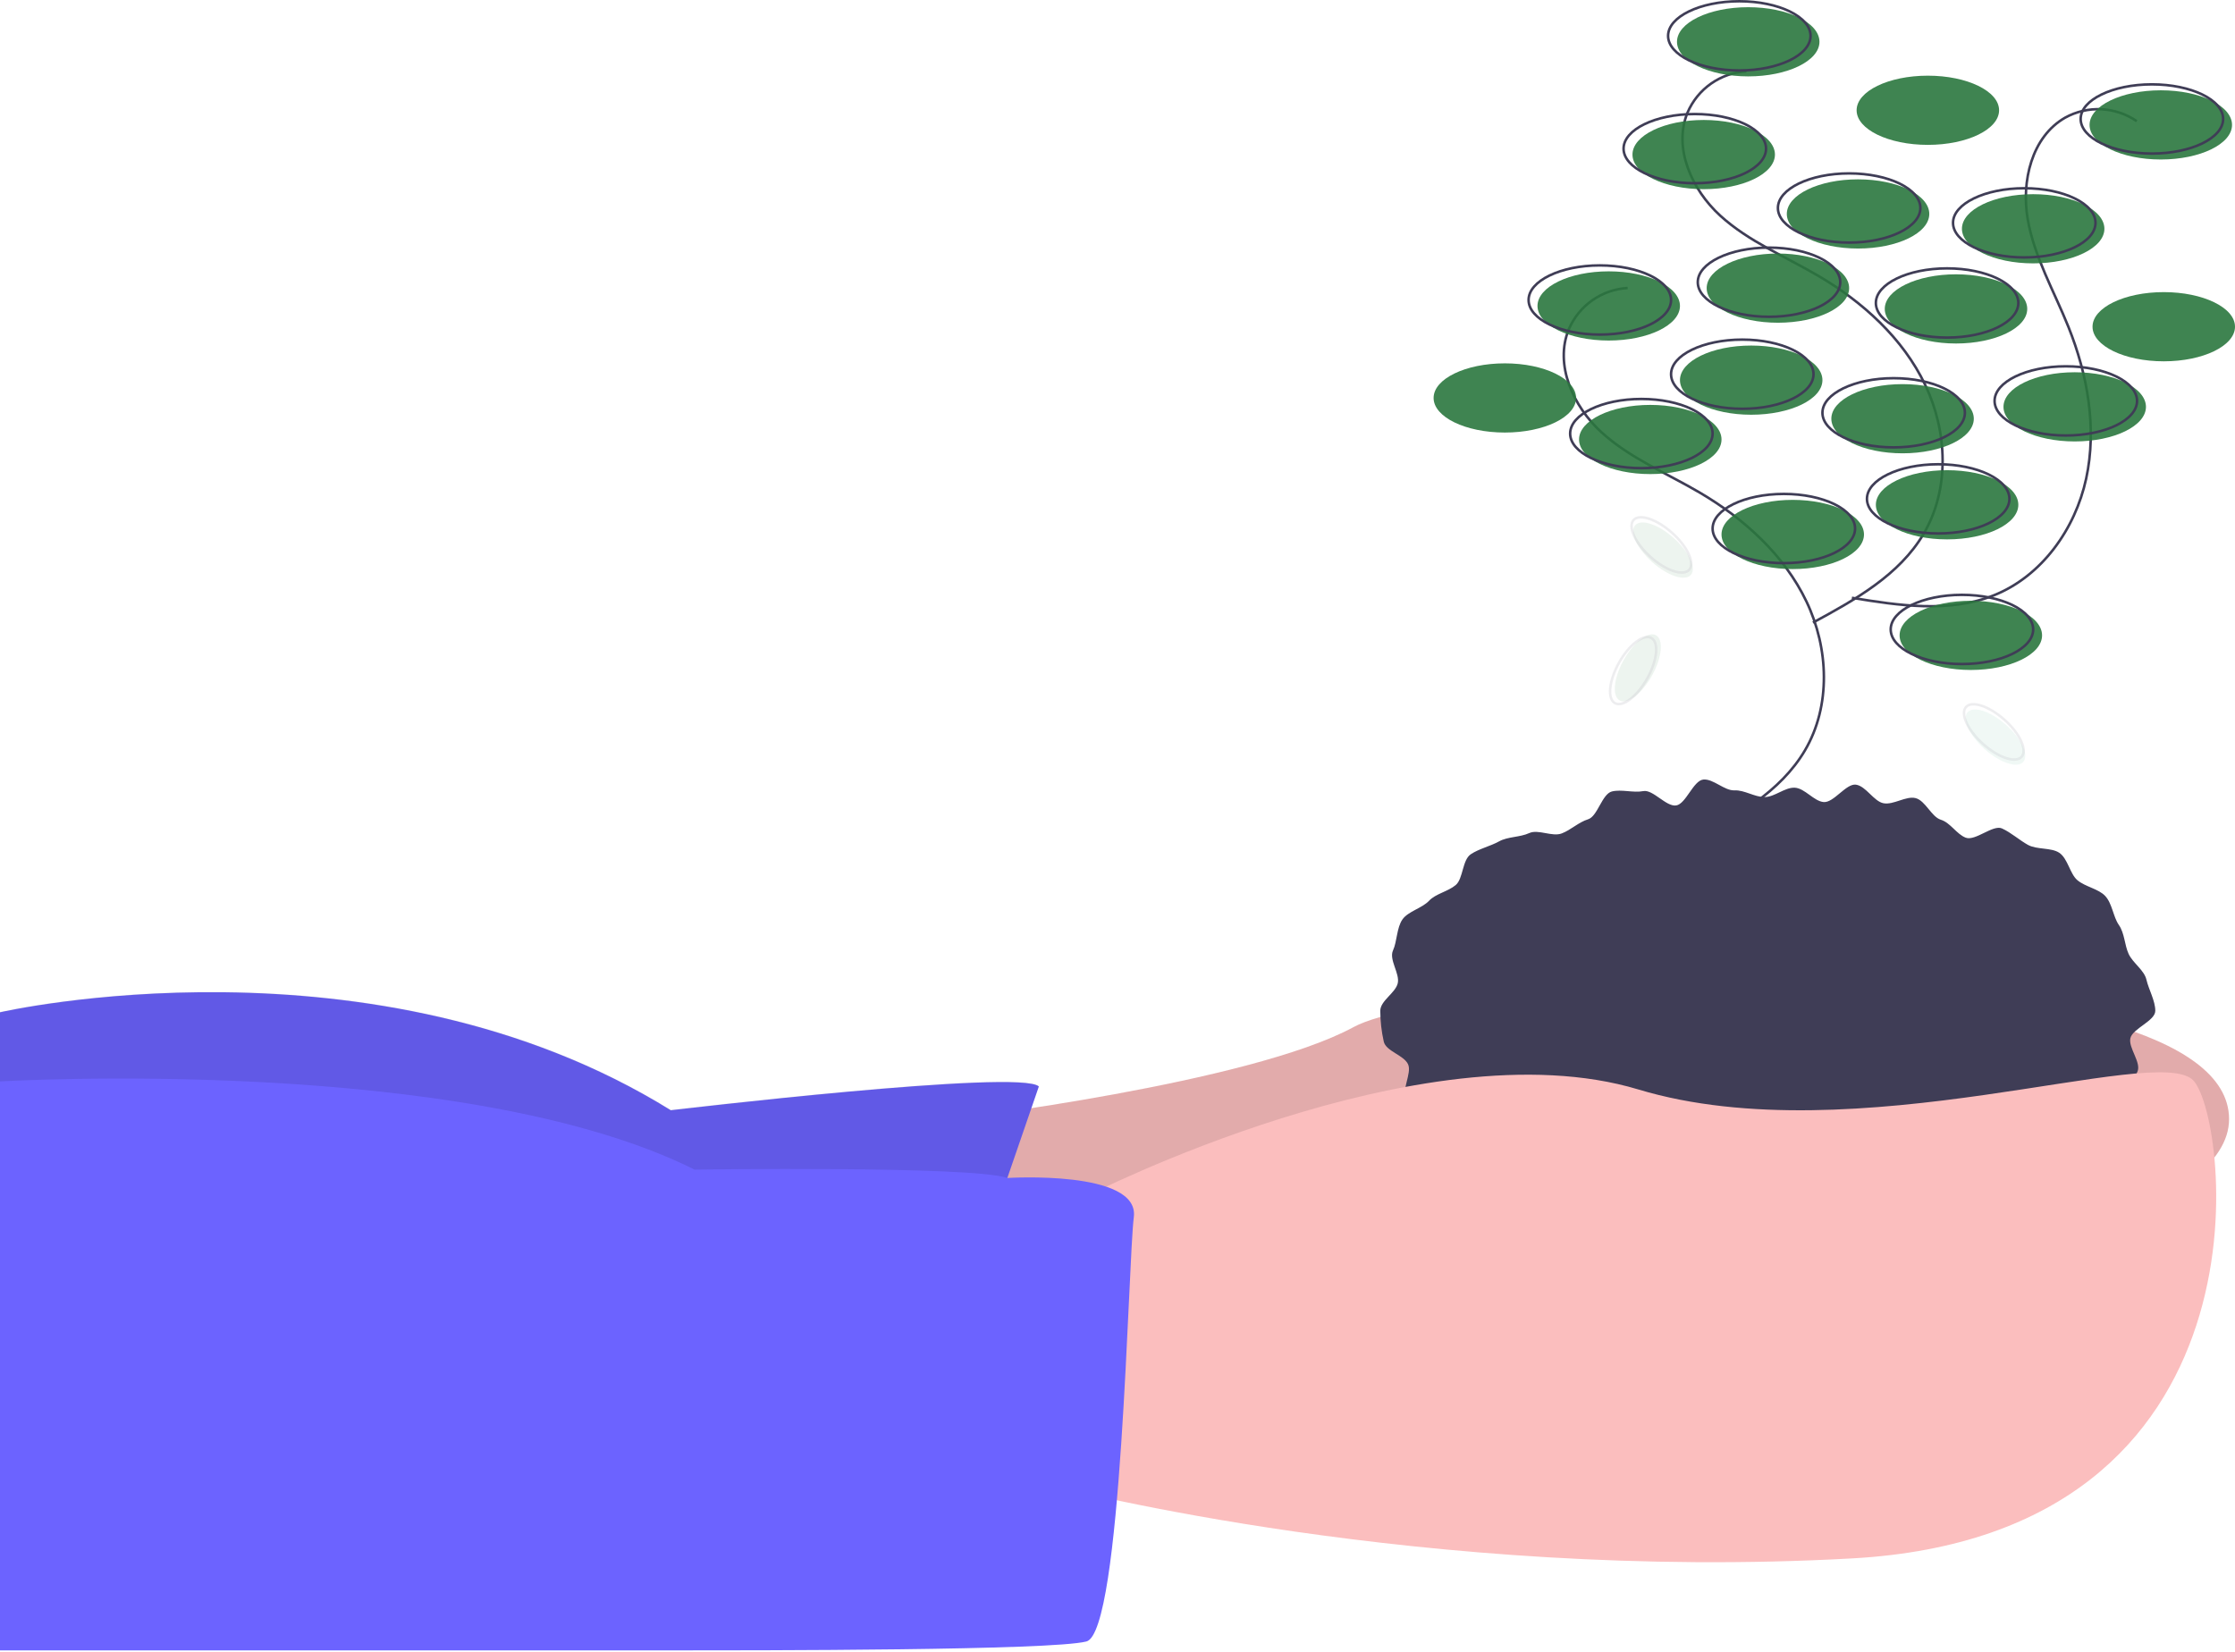 <svg width="886" height="655" viewBox="0 0 886 655" fill="none" xmlns="http://www.w3.org/2000/svg">
<g id="ecology 1" clip-path="url(#clip0)">
<path id="Vector" d="M377.697 443.685C377.697 443.685 495.36 429.565 536.542 407.209C577.724 384.854 883.647 374.264 883.647 443.685C883.647 513.106 531.835 543.698 531.835 543.698L347.105 533.109L377.697 443.685Z" fill="#FBBEBE"/>
<path id="Vector_2" opacity="0.1" d="M377.697 443.685C377.697 443.685 495.36 429.565 536.542 407.209C577.724 384.854 883.647 374.264 883.647 443.685C883.647 513.106 531.835 543.698 531.835 543.698L347.105 533.109L377.697 443.685Z" fill="black"/>
<path id="Vector_3" d="M411.819 430.742L387.11 502.516L0 507.223V401.326C0 401.326 148.255 367.204 265.918 440.155C265.918 440.155 404.76 423.682 411.819 430.742Z" fill="#6C63FF"/>
<path id="Vector_4" opacity="0.1" d="M411.819 430.626L387.11 502.401L0 507.107V401.211C0 401.211 148.255 367.088 265.918 440.039C265.918 440.039 404.76 423.567 411.819 430.626Z" fill="black"/>
<path id="Vector_5" d="M854.404 400.738C854.404 404.748 845.411 407.725 844.527 411.594C843.65 415.431 848.993 421.265 847.302 424.93C845.555 428.677 843.49 432.267 841.131 435.662C838.916 438.834 832.074 438.371 829.269 441.345C826.522 444.046 823.612 446.576 820.556 448.921C817.579 451.397 813.546 451.916 810.161 454.195C806.943 456.362 807.332 464.311 803.772 466.284C800.37 468.17 795.162 466.653 791.471 468.348C787.929 469.975 786.061 475.859 782.274 477.298C778.622 478.685 774.102 478.088 770.24 479.29C766.503 480.453 762.322 480.264 758.406 481.244C754.604 482.195 751.7 487.895 747.744 488.663C743.89 489.412 739.374 487.415 735.388 487.982C731.497 488.536 726.971 483.61 722.967 483.983C719.049 484.348 715.357 486.628 711.344 486.812C707.409 486.993 703.519 488.726 699.505 488.726C695.491 488.726 691.35 492.491 687.416 492.311C683.403 492.126 679.77 486.419 675.852 486.055C671.848 485.682 667.072 491.643 663.18 491.089C659.195 490.522 656.039 484.687 652.185 483.938C648.228 483.17 643.118 487.34 639.315 486.389C635.398 485.409 633.074 478.621 629.336 477.457C625.475 476.256 620.689 477.884 617.037 476.496C613.25 475.057 608.636 475.288 605.093 473.661C601.403 471.966 598.753 467.955 595.351 466.069C591.791 464.096 590.149 459.202 586.931 457.035C583.545 454.755 578.388 455.046 575.411 452.57C572.268 449.956 566.379 449.82 563.727 447.008C560.921 444.033 559.786 439.039 557.572 435.867C555.239 432.527 559.817 425.465 558.188 421.934C556.499 418.27 549.433 416.782 548.556 412.945C547.652 408.939 547.188 404.845 547.172 400.738C547.172 396.728 553.215 393.663 554.099 389.795C554.976 385.958 550.528 380.447 552.219 376.783C553.848 373.252 553.64 367.824 555.973 364.483C558.188 361.312 563.716 360.068 566.521 357.094C569.173 354.282 573.921 353.498 577.064 350.884C580.04 348.409 579.661 340.943 583.046 338.664C586.265 336.497 590.759 335.508 594.319 333.535C597.721 331.649 602.536 331.967 606.226 330.272C609.768 328.645 615.317 331.851 619.104 330.412C622.756 329.024 625.718 325.991 629.579 324.789C633.316 323.626 635.072 314.754 638.988 313.775C642.79 312.824 647.469 314.403 651.425 313.634C655.279 312.885 660.465 319.885 664.45 319.318C668.341 318.764 671.252 309.42 675.255 309.047C679.174 308.682 683.592 313.522 687.605 313.338C691.54 313.157 695.491 315.993 699.505 315.993C703.518 315.993 707.517 312.101 711.451 312.281C715.464 312.466 719.002 317.609 722.92 317.973C726.924 318.346 731.839 310.524 735.731 311.077C739.716 311.645 742.795 317.692 746.649 318.44C750.606 319.209 755.561 315.455 759.365 316.406C763.281 317.385 765.637 323.813 769.375 324.976C773.236 326.178 775.615 330.712 779.267 332.1C783.054 333.539 790.09 326.806 793.633 328.433C797.323 330.128 800.511 333.061 803.913 334.947C807.473 336.92 813.133 335.928 816.352 338.095C819.737 340.374 820.569 346.493 823.546 348.969C826.689 351.583 831.874 352.37 834.526 355.182C837.331 358.156 837.721 363.486 839.936 366.658C842.268 369.998 842.196 374.626 843.824 378.157C845.514 381.821 850.026 384.592 850.902 388.428C851.786 392.296 854.404 396.729 854.404 400.738Z" fill="#3F3D56"/>
<path id="Vector_6" d="M430.645 474.277C430.645 474.277 563.604 406.033 649.498 431.919C735.392 457.804 855.408 413.093 869.527 428.389C883.647 443.685 903.649 608.413 734.215 617.826C564.781 627.239 420.056 589.587 420.056 589.587L430.645 474.277Z" fill="#FBBEBE"/>
<path id="Vector_7" d="M399.334 467.009C399.334 467.009 451.825 463.688 449.471 482.514C447.118 501.34 444.765 647.241 430.645 650.771C416.526 654.301 304.746 654.301 258.858 654.301H0V428.727C0 428.727 183.554 417.799 275.331 463.688C275.331 463.688 385.672 462.095 399.334 467.009Z" fill="#6C63FF"/>
<path id="Vector_8" d="M645.239 114.179C640.224 114.463 635.386 116.137 631.269 119.016C627.152 121.895 623.918 125.863 621.93 130.477C616.102 144.565 623.607 161.115 634.872 171.388C646.138 181.662 660.609 187.534 673.758 195.253C691.418 205.621 707.288 220.013 716.124 238.487C724.961 256.961 725.901 279.845 715.514 297.495C705.873 313.876 688.343 323.68 671.623 332.722" stroke="#3F3D56" stroke-miterlimit="10"/>
<path id="Vector_9" d="M692.304 28.285C687.289 28.569 682.451 30.244 678.334 33.122C674.217 36.001 670.984 39.969 668.996 44.583C663.167 58.672 670.672 75.221 681.937 85.495C693.203 95.768 707.674 101.641 720.823 109.359C738.483 119.727 754.353 134.119 763.19 152.593C772.026 171.067 772.966 193.952 762.579 211.601C752.938 227.982 735.408 237.787 718.688 246.829" stroke="#3F3D56" stroke-miterlimit="10"/>
<path id="Vector_10" d="M847.051 48.041C842.911 45.194 838.061 43.557 833.043 43.313C828.026 43.069 823.039 44.227 818.643 46.658C805.409 54.23 801.212 71.91 803.831 86.93C806.45 101.951 814.298 115.453 819.969 129.606C827.587 148.615 831.325 169.71 827.003 189.727C822.681 209.745 809.415 228.415 790.397 236.012C772.745 243.064 752.882 240.084 734.126 236.999" stroke="#3F3D56" stroke-miterlimit="10"/>
<path id="Vector_11" d="M710.683 225.606C726.279 225.606 738.922 219.465 738.922 211.889C738.922 204.314 726.279 198.173 710.683 198.173C695.087 198.173 682.444 204.314 682.444 211.889C682.444 219.465 695.087 225.606 710.683 225.606Z" fill="#2B773F" fill-opacity="0.9"/>
<path id="Vector_12" d="M707.153 223.252C722.749 223.252 735.392 217.111 735.392 209.536C735.392 201.961 722.749 195.82 707.153 195.82C691.557 195.82 678.914 201.961 678.914 209.536C678.914 217.111 691.557 223.252 707.153 223.252Z" stroke="#3F3D56" stroke-miterlimit="10"/>
<path id="Vector_13" d="M771.867 213.839C787.463 213.839 800.106 207.698 800.106 200.123C800.106 192.548 787.463 186.407 771.867 186.407C756.271 186.407 743.628 192.548 743.628 200.123C743.628 207.698 756.271 213.839 771.867 213.839Z" fill="#2B773F" fill-opacity="0.9"/>
<path id="Vector_14" d="M768.337 211.486C783.933 211.486 796.576 205.345 796.576 197.77C796.576 190.195 783.933 184.054 768.337 184.054C752.741 184.054 740.098 190.195 740.098 197.77C740.098 205.345 752.741 211.486 768.337 211.486Z" stroke="#3F3D56" stroke-miterlimit="10"/>
<path id="Vector_15" d="M781.28 265.611C796.876 265.611 809.519 259.47 809.519 251.895C809.519 244.32 796.876 238.179 781.28 238.179C765.684 238.179 753.041 244.32 753.041 251.895C753.041 259.47 765.684 265.611 781.28 265.611Z" fill="#2B773F" fill-opacity="0.9"/>
<path id="Vector_16" d="M777.75 263.258C793.346 263.258 805.989 257.117 805.989 249.541C805.989 241.966 793.346 235.825 777.75 235.825C762.154 235.825 749.511 241.966 749.511 249.541C749.511 257.117 762.154 263.258 777.75 263.258Z" stroke="#3F3D56" stroke-miterlimit="10"/>
<path id="Vector_17" d="M775.397 136.182C790.993 136.182 803.636 130.041 803.636 122.466C803.636 114.891 790.993 108.75 775.397 108.75C759.801 108.75 747.158 114.891 747.158 122.466C747.158 130.041 759.801 136.182 775.397 136.182Z" fill="#2B773F" fill-opacity="0.9"/>
<path id="Vector_18" d="M771.867 133.829C787.463 133.829 800.106 127.688 800.106 120.113C800.106 112.537 787.463 106.396 771.867 106.396C756.271 106.396 743.628 112.537 743.628 120.113C743.628 127.688 756.271 133.829 771.867 133.829Z" stroke="#3F3D56" stroke-miterlimit="10"/>
<path id="Vector_19" d="M704.799 127.945C720.395 127.945 733.039 121.805 733.039 114.229C733.039 106.654 720.395 100.513 704.799 100.513C689.204 100.513 676.56 106.654 676.56 114.229C676.56 121.805 689.204 127.945 704.799 127.945Z" fill="#2B773F" fill-opacity="0.9"/>
<path id="Vector_20" d="M701.27 125.592C716.866 125.592 729.509 119.451 729.509 111.876C729.509 104.301 716.866 98.16 701.27 98.16C685.674 98.16 673.031 104.301 673.031 111.876C673.031 119.451 685.674 125.592 701.27 125.592Z" stroke="#3F3D56" stroke-miterlimit="10"/>
<path id="Vector_21" d="M736.568 98.53C752.164 98.53 764.807 92.389 764.807 84.814C764.807 77.239 752.164 71.098 736.568 71.098C720.972 71.098 708.329 77.239 708.329 84.814C708.329 92.389 720.972 98.53 736.568 98.53Z" fill="#2B773F" fill-opacity="0.9"/>
<path id="Vector_22" d="M733.039 96.177C748.635 96.177 761.278 90.036 761.278 82.46C761.278 74.885 748.635 68.744 733.039 68.744C717.443 68.744 704.799 74.885 704.799 82.46C704.799 90.036 717.443 96.177 733.039 96.177Z" stroke="#3F3D56" stroke-miterlimit="10"/>
<path id="Vector_23" d="M805.989 104.413C821.585 104.413 834.228 98.272 834.228 90.697C834.228 83.122 821.585 76.981 805.989 76.981C790.393 76.981 777.75 83.122 777.75 90.697C777.75 98.272 790.393 104.413 805.989 104.413Z" fill="#2B773F" fill-opacity="0.9"/>
<path id="Vector_24" d="M802.459 102.06C818.055 102.06 830.699 95.919 830.699 88.344C830.699 80.768 818.055 74.627 802.459 74.627C786.863 74.627 774.22 80.768 774.22 88.344C774.22 95.919 786.863 102.06 802.459 102.06Z" stroke="#3F3D56" stroke-miterlimit="10"/>
<g id="leaf2">
<path id="Vector_25" d="M857.761 143.242C873.357 143.242 886 137.101 886 129.526C886 121.95 873.357 115.809 857.761 115.809C842.165 115.809 829.522 121.95 829.522 129.526C829.522 137.101 842.165 143.242 857.761 143.242Z" fill="#2B773F" fill-opacity="0.9"/>
</g>
<path id="Vector_26" d="M675.384 74.997C690.98 74.997 703.623 68.856 703.623 61.281C703.623 53.706 690.98 47.565 675.384 47.565C659.788 47.565 647.145 53.706 647.145 61.281C647.145 68.856 659.788 74.997 675.384 74.997Z" fill="#2B773F" fill-opacity="0.9"/>
<path id="Vector_27" d="M671.854 72.644C687.45 72.644 700.093 66.503 700.093 58.928C700.093 51.353 687.45 45.212 671.854 45.212C656.258 45.212 643.615 51.353 643.615 58.928C643.615 66.503 656.258 72.644 671.854 72.644Z" stroke="#3F3D56" stroke-miterlimit="10"/>
<path id="Vector_28" d="M693.033 30.285C708.629 30.285 721.272 24.145 721.272 16.569C721.272 8.994 708.629 2.853 693.033 2.853C677.437 2.853 664.794 8.994 664.794 16.569C664.794 24.145 677.437 30.285 693.033 30.285Z" fill="#2B773F" fill-opacity="0.9"/>
<path id="Vector_29" d="M689.503 27.932C705.099 27.932 717.742 21.791 717.742 14.216C717.742 6.641 705.099 0.5 689.503 0.5C673.907 0.5 661.264 6.641 661.264 14.216C661.264 21.791 673.907 27.932 689.503 27.932Z" stroke="#3F3D56" stroke-miterlimit="10"/>
<path id="Vector_30" d="M856.584 63.231C872.18 63.231 884.823 57.09 884.823 49.515C884.823 41.94 872.18 35.799 856.584 35.799C840.988 35.799 828.345 41.94 828.345 49.515C828.345 57.09 840.988 63.231 856.584 63.231Z" fill="#2B773F" fill-opacity="0.9"/>
<path id="Vector_31" d="M853.054 60.878C868.65 60.878 881.294 54.737 881.294 47.162C881.294 39.587 868.65 33.446 853.054 33.446C837.458 33.446 824.815 39.587 824.815 47.162C824.815 54.737 837.458 60.878 853.054 60.878Z" stroke="#3F3D56" stroke-miterlimit="10"/>
<g id="leaf3">
<path id="Vector_32" d="M596.55 171.481C612.146 171.481 624.789 165.34 624.789 157.765C624.789 150.189 612.146 144.048 596.55 144.048C580.954 144.048 568.311 150.189 568.311 157.765C568.311 165.34 580.954 171.481 596.55 171.481Z" fill="#2B773F" fill-opacity="0.9"/>
</g>
<path id="Vector_33" d="M694.21 164.421C709.806 164.421 722.449 158.28 722.449 150.705C722.449 143.13 709.806 136.989 694.21 136.989C678.614 136.989 665.971 143.13 665.971 150.705C665.971 158.28 678.614 164.421 694.21 164.421Z" fill="#2B773F" fill-opacity="0.9"/>
<path id="Vector_34" d="M690.68 162.068C706.276 162.068 718.919 155.927 718.919 148.352C718.919 140.776 706.276 134.635 690.68 134.635C675.084 134.635 662.441 140.776 662.441 148.352C662.441 155.927 675.084 162.068 690.68 162.068Z" stroke="#3F3D56" stroke-miterlimit="10"/>
<path id="Vector_35" d="M822.462 175.011C838.058 175.011 850.701 168.87 850.701 161.294C850.701 153.719 838.058 147.578 822.462 147.578C806.866 147.578 794.223 153.719 794.223 161.294C794.223 168.87 806.866 175.011 822.462 175.011Z" fill="#2B773F" fill-opacity="0.9"/>
<path id="Vector_36" d="M818.932 172.657C834.528 172.657 847.171 166.516 847.171 158.941C847.171 151.366 834.528 145.225 818.932 145.225C803.336 145.225 790.693 151.366 790.693 158.941C790.693 166.516 803.336 172.657 818.932 172.657Z" stroke="#3F3D56" stroke-miterlimit="10"/>
<path id="Vector_37" d="M754.218 179.717C769.814 179.717 782.457 173.576 782.457 166.001C782.457 158.426 769.814 152.285 754.218 152.285C738.622 152.285 725.979 158.426 725.979 166.001C725.979 173.576 738.622 179.717 754.218 179.717Z" fill="#2B773F" fill-opacity="0.9"/>
<path id="Vector_38" d="M750.688 177.364C766.284 177.364 778.927 171.223 778.927 163.648C778.927 156.073 766.284 149.932 750.688 149.932C735.092 149.932 722.449 156.073 722.449 163.648C722.449 171.223 735.092 177.364 750.688 177.364Z" stroke="#3F3D56" stroke-miterlimit="10"/>
<g id="leaf1">
<path id="Vector_39" d="M764.239 57.432C779.835 57.432 792.478 51.291 792.478 43.716C792.478 36.141 779.835 30 764.239 30C748.643 30 736 36.141 736 43.716C736 51.291 748.643 57.432 764.239 57.432Z" fill="#2B773F" fill-opacity="0.9"/>
</g>
<path id="Vector_40" d="M637.732 135.005C653.328 135.005 665.971 128.864 665.971 121.289C665.971 113.714 653.328 107.573 637.732 107.573C622.136 107.573 609.493 113.714 609.493 121.289C609.493 128.864 622.136 135.005 637.732 135.005Z" fill="#2B773F" fill-opacity="0.9"/>
<path id="Vector_41" d="M634.202 132.652C649.798 132.652 662.441 126.511 662.441 118.936C662.441 111.361 649.798 105.22 634.202 105.22C618.606 105.22 605.963 111.361 605.963 118.936C605.963 126.511 618.606 132.652 634.202 132.652Z" stroke="#3F3D56" stroke-miterlimit="10"/>
<path id="Vector_42" d="M654.205 187.953C669.801 187.953 682.444 181.813 682.444 174.237C682.444 166.662 669.801 160.521 654.205 160.521C638.609 160.521 625.965 166.662 625.965 174.237C625.965 181.813 638.609 187.953 654.205 187.953Z" fill="#2B773F" fill-opacity="0.9"/>
<path id="Vector_43" d="M650.675 185.6C666.271 185.6 678.914 179.459 678.914 171.884C678.914 164.309 666.271 158.168 650.675 158.168C635.079 158.168 622.436 164.309 622.436 171.884C622.436 179.459 635.079 185.6 650.675 185.6Z" stroke="#3F3D56" stroke-miterlimit="10"/>
<g id="Group" opacity="0.3">
<path id="Vector_44" opacity="0.3" d="M654.861 267.891C658.848 260.759 659.575 253.578 656.486 251.852C653.398 250.125 647.662 254.508 643.676 261.64C639.69 268.772 638.962 275.953 642.051 277.68C645.14 279.406 650.875 275.024 654.861 267.891Z" fill="#2B773F" fill-opacity="0.9"/>
<path id="Vector_45" opacity="0.3" d="M653 268.969C656.986 261.837 657.713 254.656 654.625 252.929C651.536 251.203 645.801 255.586 641.814 262.718C637.828 269.85 637.101 277.031 640.189 278.758C643.278 280.484 649.013 276.102 653 268.969Z" stroke="#3F3D56" stroke-miterlimit="10"/>
</g>
<g id="Group_2" opacity="0.3">
<path id="Vector_46" opacity="0.3" d="M802.056 302.083C804.416 299.446 801.393 292.891 795.305 287.442C789.216 281.994 782.368 279.714 780.008 282.35C777.648 284.987 780.671 291.542 786.759 296.991C792.848 302.44 799.696 304.719 802.056 302.083Z" fill="#57B894"/>
<path id="Vector_47" opacity="0.3" d="M801.411 300.03C803.771 297.394 800.748 290.839 794.66 285.39C788.572 279.941 781.723 277.661 779.363 280.298C777.004 282.935 780.026 289.489 786.115 294.938C792.203 300.387 799.051 302.667 801.411 300.03Z" stroke="#3F3D56" stroke-miterlimit="10"/>
</g>
<g id="Group_3" opacity="0.3">
<path id="Vector_48" opacity="0.3" d="M670.274 227.955C672.634 225.319 669.611 218.764 663.523 213.315C657.434 207.866 650.586 205.586 648.226 208.223C645.866 210.86 648.889 217.414 654.977 222.863C661.066 228.312 667.914 230.592 670.274 227.955Z" fill="#2B773F" fill-opacity="0.9"/>
<path id="Vector_49" opacity="0.3" d="M669.629 225.903C671.989 223.266 668.966 216.712 662.878 211.263C656.789 205.814 649.941 203.534 647.581 206.171C645.221 208.807 648.244 215.362 654.332 220.811C660.421 226.26 667.269 228.54 669.629 225.903Z" stroke="#3F3D56" stroke-miterlimit="10"/>
</g>
</g>
<defs>
<clipPath id="clip0">
<rect width="886" height="654.301" fill="white"/>
</clipPath>
</defs>
</svg>
